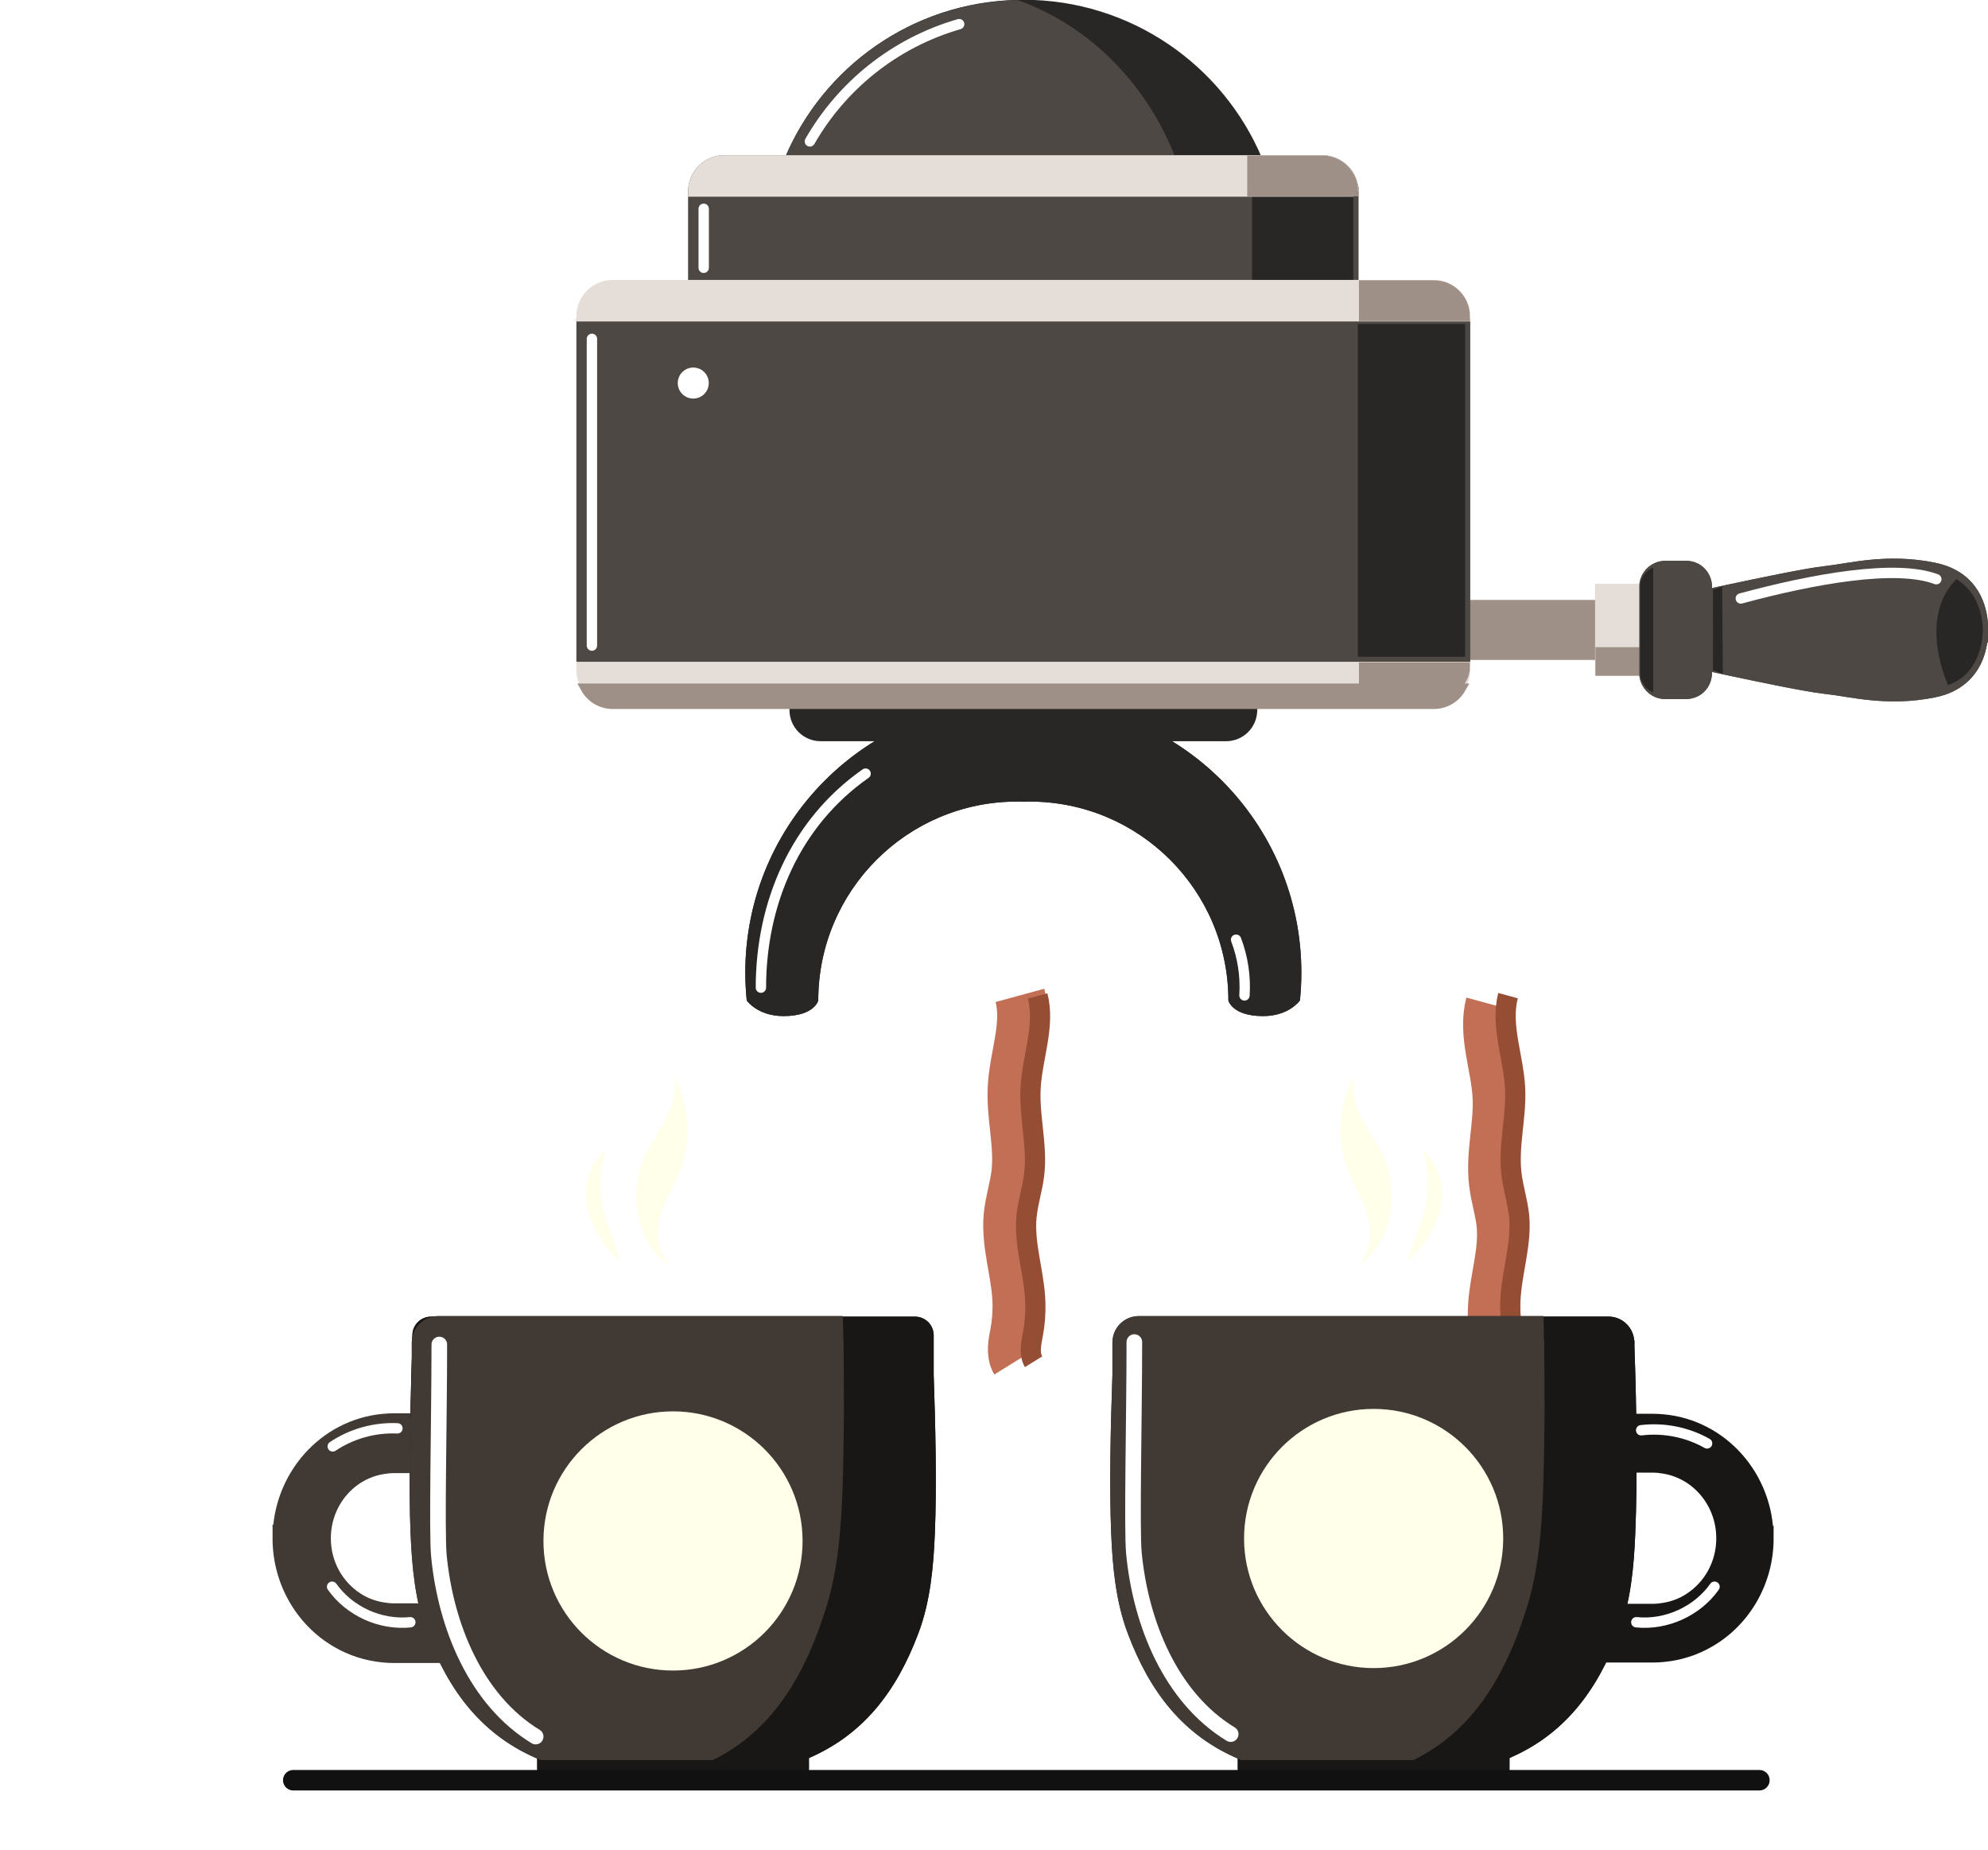 <?xml version="1.0" encoding="UTF-8"?>
<svg id="Layer_1"
    xmlns="http://www.w3.org/2000/svg" viewBox="-40 0 291.52 271.23">
    <defs>
        <style>
    :root {
        --machine-colour: #4d4844;
        --machine-shadow: #292626;
        --machine-highlight: #fff;
        --machine-cup-shadow: #191715;
        --machine-cup-highlight: #fff;
        --machine-cup-handle-highlight: #fff;
        --machine-cup: #413934;
        --machine-coffee: #c26f55;
        --machine-coffee-shadow: #954d34;
        --machine-trimming: #e5ddd8;
        --machine-trimming-shadow: #9E8F87;
        --machine-light: #fff;
        --machine-light-highlight: #fff;
        --machine-steam: #FFFFEA;
        --machine-cup-line: #121111;
    }
    
    @media (prefers-color-scheme: dark) {
      :root {
          --machine-colour: #817872;
          --machine-shadow: #514b46;
          --machine-highlight: #fff;
          --machine-cup-shadow: #bfb6b0;
          --machine-cup-highlight: #fff;
          --machine-cup-handle-highlight: #fff;
          --machine-cup: #e2dbd6;
          --machine-coffee: #c26f55;
          --machine-coffee-shadow: #954d34;
          --machine-trimming: #e5ddd8;
          --machine-trimming-shadow: #9E8F87;
          --machine-light: #fff;
          --machine-light-highlight: #fff;
          --machine-steam: #FFFFEA;
          --machine-cup-line: #bfb6b0;
      }
    }


#machine-scene .machine_shadow,#machine-scene .machine_cup_highlight,#machine-scene .machine_coffee_shadow,#machine-scene .machine_cup,#machine-scene .machine_colour,#machine-scene .machine_light,#machine-scene .machine_cup_shadow,#machine-scene .machine_cup_handle_highlight,#machine-scene .machine_coffee,#machine-scene .machine_trimming,#machine-scene .machine_trimming_shadow,#machine-scene .machine_light_highlight{
    stroke-miterlimit:10;
}
#machine-scene .machine_shadow,#machine-scene .machine_trimming,#machine-scene .machine_highlight,#machine-scene .machine_colour,#machine-scene .machine_light,#machine-scene .machine_cup_handle_highlight,#machine-scene .machine_trimming_shadow{
    stroke-width:1.52px;
}
#machine-scene .machine_trimming_shadow{
    fill: #9E8F87;
}

#machine-scene .machine_cup_shadow{
    fill: #191715;
}


.machine_trimming_shadow,#machine-scene .machine_cup_shadow,#machine-scene .machine_shadow,#machine-scene .machine_steam,#machine-scene .avatar{
    stroke-width:0px;
}
#machine-scene .machine_shadow{
    stroke: #292626;
    fill: #292626;
}
#machine-scene .machine_cup_highlight{
    stroke-width:2.29px;
}
#machine-scene .machine_cup_highlight,#machine-scene .machine_coffee_shadow,#machine-scene .machine_highlight,#machine-scene .machine_cup_handle_highlight,#machine-scene .machine_coffee,#machine-scene .machine_light_highlight{
    fill:none;
}
#machine-scene .machine_cup_highlight,#machine-scene .machine_shadow,#machine-scene .machine_highlight,#machine-scene .machine_cup_handle_highlight,#machine-scene .machine_light_highlight{
    stroke-linecap:round;
}
#machine-scene .machine_cup_highlight,#machine-scene .machine_highlight,#machine-scene .machine_light,#machine-scene .machine_cup_handle_highlight,#machine-scene .machine_light_highlight{
    stroke: #fff;
}

#machine-scene .machine_trimming{
    fill: #e5ddd8;
    stroke: #e5ddd8;
}
#machine-scene .machine_cup{
    fill: #413934;
    stroke: #413934;
}
#machine-scene .machine_coffee_shadow{
    stroke: #954d34;
    stroke-width:3.05px;
}
#machine-scene .machine_cup{
    stroke-width:1.59px;
}
#machine-scene .machine_shadow,#machine-scene .machine_highlight{
    stroke-linejoin:round;
}
#machine-scene .machine_trimming_shadow{
    stroke-width:1.41px;
}
#machine-scene .machine_trimming_shadow{
    stroke: #9E8F87;
}

#machine-scene .machine_cup_shadow{
    stroke: #191715;
}
#machine-scene .machine_colour{
    fill: #4d4844;
    stroke: #4d4844;
}
#machine-scene .machine_steam,#machine-scene .avatar{
    fill: #FFFFEA;
}

#machine-scene .machine_light {
    fill: #fff;
}

#machine-scene .machine_shadow-thick-stroke {
    stroke-width: 1.59px;
}

#machine-scene .machine_cup_shadow{
    stroke-width:1.45px;
}

#machine-scene .machine_cup_line {
    stroke-width: 3px;
    stroke-linecap:round;
    stroke: #121111;
}

#machine-scene .machine_coffee{
    stroke: #c26f55;
    stroke-width:7.62px;
}

#machine-scene .machine_light_highlight{
    stroke-width:1.14px;
}

#machine-scene .machine_light {
    /* animation: 500ms infinite alternate blink; */
    animation: machineBlink 1.5s step-start 0s infinite;
}

#machine-scene .machine_coffee-stream {
    animation: machineCoffeeStream 0.5s step-start 0s infinite;
}

@keyframes machineBlink {
    0% { fill: darkred; stroke: darkred; }
    50% { fill: #f14545; stroke: #f14545; }
    100% { fill: darkred; stroke: darkred; }
}

@keyframes machineCoffeeStream {
    0% { transform:translate(0, 0px); }
    25% { transform:translate(0, -10px); }
    50% { transform:translate(0, -20px); }
    75% { transform:translate(0, -30px); }
    100% { transform:translate(0, -40px); }
}

        </style>
        <clipPath id="steam-cup-clip">
            <rect x="60" y="145" width="200" height="100" />
        </clipPath>
    </defs>
    <g id="machine-scene">
        <g id="steam-right">
            <path id="steam" class="machine_steam" d="M158.76,185.67c2.18-1.58,2.52-4.7,1.83-7.26-.69-2.56-2.2-4.84-3.09-7.34-1.6-4.48-1.08-9.63,1.37-13.73-.84,1.99-.33,4.29.61,6.23s2.28,3.68,3.21,5.63c2.89,6.08,1.01,13.97-3.93,16.45Z"/>
            <path id="steam-2" class="machine_steam" d="M168.88,177.62c.7-2.96.59-6.09-.3-9,2.45,1.99,3.3,5.45,2.66,8.5s-2.58,5.71-4.89,7.86c1.14-3.15,2.27-6.23,2.53-7.35Z"/>
        </g>
        <g id="steam-left">
            <path id="steam-3" class="machine_steam" d="M58.63,185.67c-2.18-1.58-2.52-4.7-1.83-7.26s2.2-4.84,3.09-7.34c1.6-4.48,1.08-9.63-1.37-13.73.84,1.99.33,4.29-.61,6.23s-2.28,3.68-3.21,5.63c-2.89,6.08-1.01,13.97,3.93,16.45Z"/>
            <path id="steam-4" class="machine_steam" d="M48.51,177.62c-.7-2.96-.59-6.09.3-9-2.45,1.99-3.3,5.45-2.66,8.5s2.58,5.71,4.89,7.86c-1.14-3.15-2.27-6.23-2.53-7.35Z"/>
        </g>
        <path class="machine_shadow" d="M110.99,102.77c-.3,0-.63,0-.93.02-.3-.02-.63-.02-.93-.02-22.01,0-39.84,17.83-39.84,39.84,0,1.37.08,2.73.21,4.07,0,0,1.57,2.29,5.4,2.29,4.56,0,5.09-2.29,5.09-2.29,0-16.1,13.05-29.16,29.14-29.16.32,0,.63,0,.93.02.3-.02.61-.02.93-.02,16.1,0,29.14,13.06,29.14,29.16,0,0,.53,2.29,5.09,2.29,3.83,0,5.4-2.29,5.4-2.29.14-1.34.21-2.7.21-4.07,0-22.01-17.83-39.84-39.84-39.84Z"/>
        <rect class="machine_trimming_shadow" x="174.84" y="88.69" width="19.82" height="7.33"/>
        <rect class="machine_trimming" x="194.66" y="86.35" width="6.36" height="12.01"/>
        <rect class="machine_trimming_shadow" x="194.66" y="95.59" width="6.36" height="2.77"/>
        <path class="machine_colour" d="M210.28,86.03v12.65c0,1.07-.53,2-1.34,2.55-.18.12-.37.21-.56.27-.35.15-.73.23-1.14.23h-3.05c-.4,0-.79-.08-1.14-.21-1.11-.46-1.91-1.55-1.91-2.84v-12.65c0-1.28.79-2.38,1.91-2.82.35-.15.75-.23,1.14-.23h3.05c.41,0,.79.08,1.14.21.21.08.4.18.58.3.79.55,1.33,1.48,1.33,2.53Z"/>
        <path class="machine_colour" d="M250.75,92.42c.05.98,0,6.6-5.56,8.64-.49.17-1.02.32-1.6.44-6.91,1.39-12.24-.14-15.96-.53-2.59-.27-9.89-1.8-14.16-2.71-1.13-.24-2.04-.44-2.59-.56-.38-.09-.59-.14-.59-.14l.06-4.91v-.58l-.06-4.92s.21-.05.59-.12c.55-.12,1.46-.32,2.59-.56,4.27-.91,11.57-2.44,14.16-2.71,3.72-.41,9.05-1.92,15.96-.52,1.17.24,2.16.61,2.99,1.08,4.18,2.36,4.22,7.09,4.18,7.97v.14Z"/>
        <g clip-path="url(#steam-cup-clip)" transform-origin="center" transform="scale(0.97, 1)">
            <g class="machine_coffee-stream">
                <path class="machine_coffee" d="M74.3,145.93c1.17,4.42-.84,9.01-1.07,13.58-.22,4.19,1.06,8.38.55,12.55-.25,2.09-.95,4.11-1.16,6.2-.38,3.92.99,7.78,1.28,11.7.14,1.84.03,3.7-.31,5.51-.26,1.37-.63,2.89.09,4.09"/>
                <path class="machine_coffee_shadow" d="M76.97,146.02c1.17,4.42-.84,9.01-1.07,13.58-.22,4.19,1.06,8.38.55,12.55-.25,2.09-.95,4.11-1.16,6.2-.38,3.92.99,7.78,1.28,11.7.14,1.84.03,3.7-.31,5.51-.26,1.37-.63,2.89.09,4.09"/>
                <path class="machine_coffee" style="transform-origin:center;transform:translate(0, 124px) scale(1, -1)" d="M74.3,145.93c1.17,4.42-.84,9.01-1.07,13.58-.22,4.19,1.06,8.38.55,12.55-.25,2.09-.95,4.11-1.16,6.2-.38,3.92.99,7.78,1.28,11.7.14,1.84.03,3.7-.31,5.51-.26,1.37-.63,2.89.09,4.09"/>
                <path class="machine_coffee_shadow" style="transform-origin:center;transform:translate(0, 124px) scale(1, -1)" d="M76.97,146.02c1.17,4.42-.84,9.01-1.07,13.58-.22,4.19,1.06,8.38.55,12.55-.25,2.09-.95,4.11-1.16,6.2-.38,3.92.99,7.78,1.28,11.7.14,1.84.03,3.7-.31,5.51-.26,1.37-.63,2.89.09,4.09"/>
            </g>
        </g>
        <g clip-path="url(#steam-cup-clip)" transform-origin="center" transform="scale(0.97, 1)">
            <g class="machine_coffee-stream">
                <path class="machine_coffee" d="M145.46,147.23c-1.17,4.42.84,9.01,1.07,13.58.22,4.19-1.06,8.38-.55,12.55.25,2.09.95,4.11,1.16,6.2.38,3.92-.99,7.78-1.28,11.7-.14,1.84-.03,3.7.31,5.51.26,1.37.63,2.89-.09,4.09"/>
                <path class="machine_coffee" style="transform-origin:center;transform:translate(0, 124px) scale(1, -1)" d="M145.46,147.23c-1.17,4.42.84,9.01,1.07,13.58.22,4.19-1.06,8.38-.55,12.55.25,2.09.95,4.11,1.16,6.2.38,3.92-.99,7.78-1.28,11.7-.14,1.84-.03,3.7.31,5.51.26,1.37.63,2.89-.09,4.09"/>
                <path class="machine_coffee_shadow" d="M148.08,145.97c-1.17,4.42.84,9.01,1.07,13.58.22,4.19-1.06,8.38-.55,12.55.25,2.09.95,4.11,1.16,6.2.38,3.92-.99,7.78-1.28,11.7-.14,1.84-.03,3.7.31,5.51.26,1.37.63,2.89-.09,4.09"/>
                <path class="machine_coffee_shadow" style="transform-origin:center;transform:translate(0, 124px) scale(1, -1)" d="M148.08,145.97c-1.17,4.42.84,9.01,1.07,13.58.22,4.19-1.06,8.38-.55,12.55.25,2.09.95,4.11,1.16,6.2.38,3.92-.99,7.78-1.28,11.7-.14,1.84-.03,3.7.31,5.51.26,1.37.63,2.89-.09,4.09"/>
            </g>
        </g>
        <path class="machine_shadow" d="M110.99,102.77c-.3,0-.63,0-.93.02-.3-.02-.63-.02-.93-.02-22.01,0-39.84,17.83-39.84,39.84,0,1.37.08,2.73.21,4.07,0,0,1.57,2.29,5.4,2.29,4.56,0,5.09-2.29,5.09-2.29,0-16.1,13.05-29.16,29.14-29.16.32,0,.63,0,.93.02.3-.02.61-.02.93-.02,16.1,0,29.14,13.06,29.14,29.16,0,0,.53,2.29,5.09,2.29,3.83,0,5.4-2.29,5.4-2.29.14-1.34.21-2.7.21-4.07,0-22.01-17.83-39.84-39.84-39.84Z"/>
        <rect class="machine_trimming_shadow" x="174.84" y="88.69" width="19.82" height="7.33"/>
        <rect class="machine_trimming" x="194.66" y="86.35" width="6.36" height="12.01"/>
        <rect class="machine_trimming_shadow" x="194.66" y="95.59" width="6.36" height="2.77"/>
        <path class="machine_colour" d="M210.28,86.03v12.65c0,1.07-.53,2-1.34,2.55-.18.12-.37.21-.56.27-.35.15-.73.23-1.14.23h-3.05c-.4,0-.79-.08-1.14-.21-1.11-.46-1.91-1.55-1.91-2.84v-12.65c0-1.28.79-2.38,1.91-2.82.35-.15.75-.23,1.14-.23h3.05c.41,0,.79.08,1.14.21.21.08.4.18.58.3.79.55,1.33,1.48,1.33,2.53Z"/>
        <path class="machine_colour" d="M250.75,92.42c.05.98,0,6.6-5.56,8.64-.49.17-1.02.32-1.6.44-6.91,1.39-12.24-.14-15.96-.53-2.59-.27-9.89-1.8-14.16-2.71-1.13-.24-2.04-.44-2.59-.56-.38-.09-.59-.14-.59-.14l.06-4.91v-.58l-.06-4.92s.21-.05.59-.12c.55-.12,1.46-.32,2.59-.56,4.27-.91,11.57-2.44,14.16-2.71,3.72-.41,9.05-1.92,15.96-.52,1.17.24,2.16.61,2.99,1.08,4.18,2.36,4.22,7.09,4.18,7.97v.14Z"/>
        <path class="machine_shadow" d="M250.76,92.64c-.05,1.27-.49,6.18-5.11,7.81-2.53-6.19-2.33-11.97,1.23-15.53,3.56,2.07,3.93,6.41,3.88,7.73Z"/>
        <path class="machine_highlight" d="M215.27,87.74c10.6-2.86,22.72-5.07,28.67-2.82"/>
        <path class="machine_shadow machine_shadow-thick-stroke" d="M144.33,23.5h-68.53C81.3,10.41,94.1,1.14,109.11.78c.3-.02.63-.02.95-.02,15.41,0,28.64,9.37,34.27,22.74Z"/>
        <path class="machine_colour" d="M131.7,23.5h-55.91C81.3,10.41,94.1,1.14,109.11.78c10.21,3.66,18.46,12.01,22.59,22.73Z"/>
        <path class="machine_shadow" d="M144.36,102.77v1.33c0,2.53-2.04,4.57-4.57,4.57h-59.45c-2.52,0-4.57-2.04-4.57-4.57v-1.33h68.59Z"/>
        <rect class="machine_colour" x="45.28" y="47.51" width="129.56" height="48.78"/>
        <path class="machine_trimming" d="M174.84,97.81v.38c0,.82-.21,1.6-.59,2.26-.79,1.39-2.29,2.32-3.98,2.32H49.85c-1.71,0-3.2-.93-3.98-2.32-.38-.66-.59-1.43-.59-2.26v-.38h129.56Z"/>
        <path class="machine_highlight" d="M100.65,3.54c-9.58,2.77-17.24,9.1-21.89,17.19"/>
        <path class="machine_colour" d="M158.46,28.08v13.72H61.66v-13.72c0-2.52,2.04-4.57,4.57-4.57h87.65c2.52,0,4.57,2.06,4.57,4.57Z"/>
        <path class="machine_shadow" d="M158.46,28.08v13.72h-14.86v-18.29h10.74c2.27,0,4.12,2.06,4.12,4.57Z"/>
        <path class="machine_trimming" d="M158.46,28.08H61.66c0-2.52,2.04-4.57,4.57-4.57h87.65c2.52,0,4.57,2.06,4.57,4.57Z"/>
        <path class="machine_trimming_shadow" d="M158.46,28.08h-14.86v-4.57h10.29c2.52,0,4.57,2.06,4.57,4.57Z"/>
        <path class="machine_trimming" d="M174.84,46.37H45.28c0-2.52,2.04-4.57,4.57-4.57h120.42c2.52,0,4.57,2.06,4.57,4.57Z"/>
        <path class="machine_trimming_shadow" d="M174.84,46.37h-14.86v-4.57h10.29c2.52,0,4.57,2.06,4.57,4.57Z"/>
        <circle class="machine_light" cx="61.66" cy="56.16" r="1.52"/>
        <path class="machine_light_highlight" d="M60.15,56.31s-.02-.09-.02-.15c0-.84.69-1.52,1.52-1.52"/>
        <path class="machine_trimming_shadow" d="M174.25,100.92c-.79,1.39-2.29,2.32-3.98,2.32H49.85c-1.71,0-3.2-.93-3.98-2.32h128.38Z"/>
        <path class="machine_shadow" d="M212.55,85.99l.08,12.8s-1.16-.41-1.45-.55v-11.79c.29-.13.77-.2,1.37-.47Z"/>
        <rect class="machine_shadow" x="159.1" y="47.51" width="15.75" height="48.78"/>
        <line class="machine_highlight" x1="63.19" y1="30.61" x2="63.19" y2="39.26"/>
        <line class="machine_highlight" x1="46.8" y1="49.68" x2="46.8" y2="94.65"/>
        <path class="machine_trimming_shadow" d="M174.84,97.81h-14.86v3.92h10.29c2.52,0,4.57-1.76,4.57-3.92Z"/>
        <path class="machine_shadow" d="M202.43,83.21v18.31c-1.11-.46-1.91-1.55-1.91-2.84v-12.65c0-1.28.79-2.38,1.91-2.82Z"/>
        <path class="machine_highlight" d="M71.58,144.8c0-12.35,5.02-24.15,15.35-31.38"/>
        <path class="machine_highlight" d="M141.26,137.77c.99,2.59,1.41,5.4,1.23,8.17"/>
        <g id="cup-right">
            <path class="machine_cup_shadow" d="M198.95,197.72v-.49h-.03v-.43c0-1.68-1.37-3.05-3.05-3.05h-10.3c.03,1.14.05,2.3.08,3.48h-61.58v.49c-.05,1.23-.09,2.52-.14,3.84-.26,7.55-.47,16.2-.18,23.26.21,4.89.66,9.83,2.39,14.4,3.12,8.29,7.88,14.65,16.07,18.03h38.44c8.2-3.38,12.9-9.74,16.04-18.03,1.72-4.57,2.18-9.51,2.38-14.4.35-8.29.18-18.79-.11-27.1Z"/>
            <path class="machine_cup_handle_highlight" d="M200.66,209.69c3.32-.4,6.76.28,9.67,1.93"/>
            <path class="machine_cup_handle_highlight" d="M199.95,237.84c4.38.45,8.93-1.61,11.47-5.21"/>
            <path class="machine_cup" d="M185.64,197.23c-.03-1.17-.05-2.33-.08-3.48h-58.59c-1.43,0-2.65,1.01-2.96,2.35-.06.23-.09.46-.09.7v4.76c-.26,7.55-.47,16.2-.18,23.26.21,4.89.66,9.83,2.39,14.4,3.12,8.29,7.88,14.65,16.07,18.03h24.88c8.2-4.09,12.9-11.74,16.04-21.75,1.72-5.5,2.18-11.48,2.38-17.36.12-3.6.18-7.55.2-11.58,0-3.08-.02-6.23-.05-9.33Z"/>
            <path class="machine_cup_highlight" d="M126.34,196.76c0,10.88-.4,27.49-.06,30.98.99,10.25,5.39,21.15,14.19,26.5"/>
            <rect class="machine_cup_shadow" x="142.2" y="252.44" width="38.45" height="8.79" rx="2" ry="2"/>
            <path class="machine_cup_shadow" d="M198.95,197.72v-.49h-.03v-.43c0-1.68-1.37-3.05-3.05-3.05h-10.3c.03,1.14.05,2.3.08,3.48h-61.58v.49c-.05,1.23-.09,2.52-.14,3.84-.26,7.55-.47,16.2-.18,23.26.21,4.89.66,9.83,2.39,14.4,3.12,8.29,7.88,14.65,16.07,18.03h38.44c8.2-3.38,12.9-9.74,16.04-18.03,1.72-4.57,2.18-9.51,2.38-14.4.35-8.29.18-18.79-.11-27.1Z"/>
            <path class="machine_cup_shadow" d="M219.36,225.52c0,6.54-3.48,12.26-8.63,15.24-2.04,1.19-4.34,1.95-6.8,2.18-.5.05-1.02.08-1.54.08h-28.44v-7.16h28.44c.52,0,1.04-.05,1.54-.14,1.37-.21,2.65-.7,3.76-1.43,2.84-1.83,4.71-5.06,4.71-8.76,0-5.17-3.67-9.47-8.48-10.21-.5-.09-1.02-.14-1.54-.14h-28.44v-7.18h28.44c.52,0,1.04.03,1.54.08,8.66.79,15.43,8.31,15.43,17.45Z"/>
            <path class="machine_cup_handle_highlight" d="M200.66,209.69c3.32-.4,6.76.28,9.67,1.93"/>
            <path class="machine_cup_handle_highlight" d="M199.95,237.84c4.38.45,8.93-1.61,11.47-5.21"/>
            <path class="machine_cup" d="M185.64,197.23c-.03-1.17-.05-2.33-.08-3.48h-58.59c-1.43,0-2.65,1.01-2.96,2.35-.06.23-.09.46-.09.7v4.76c-.26,7.55-.47,16.2-.18,23.26.21,4.89.66,9.83,2.39,14.4,3.12,8.29,7.88,14.65,16.07,18.03h24.88c8.2-4.09,12.9-11.74,16.04-21.75,1.72-5.5,2.18-11.48,2.38-17.36.12-3.6.18-7.55.2-11.58,0-3.08-.02-6.23-.05-9.33Z"/>
            <path class="machine_cup_highlight" d="M126.34,196.76c0,10.88-.4,27.49-.06,30.98.99,10.25,5.39,21.15,14.19,26.5"/>
            <circle class="avatar" id="avatar-right" cx="161.43" cy="225.56" r="19"/>
            <image id="headshot-b" href="#" x="144.5" y="208.5" height="34px" width="34px"
            clip-path="inset(0% round 50%)"></image>
        </g>
        <g id="cup-left">
            <path class="machine_cup_handle_highlight" d="M18.28,209.41c-3.34-.15-6.72.79-9.49,2.65"/>
            <path class="machine_cup_handle_highlight" d="M20.17,237.84c-4.38.45-8.93-1.61-11.47-5.21"/>
            <path class="machine_cup_shadow" d="M96.19,201.26v-5.5c0-1.1-.9-2-2-2H23.2c-1.1,0-2,.9-2,2v1.47h-.03v.5c-.3,8.3-.46,18.8-.12,27.1.2,4.88.65,9.83,2.38,14.4,3.13,8.29,7.84,14.64,16.03,18.03h38.45c8.19-3.39,12.94-9.73,16.07-18.03,1.73-4.57,2.17-9.52,2.38-14.4.3-7.16.08-15.96-.18-23.57Z"/>
            <path class="machine_cup" d="M82.9,197.23c-.03-1.17-.05-2.33-.08-3.48H24.23c-1.43,0-2.65,1.01-2.96,2.35-.06.23-.09.46-.09.7v4.76c-.26,7.55-.47,16.2-.18,23.26.21,4.89.66,9.83,2.39,14.4,3.12,8.29,7.88,14.65,16.07,18.03h24.88c8.2-4.09,12.9-11.74,16.04-21.75,1.72-5.5,2.18-11.48,2.38-17.36.12-3.6.18-7.55.2-11.58,0-3.08-.02-6.23-.05-9.33Z"/>
            <path class="machine_cup_highlight" d="M24.42,197.12c0,10.88-.4,27.49-.06,30.98.99,10.25,5.39,21.15,14.19,26.5"/>
            <path class="machine_cup" d="M.76,225.52c0,6.54,3.48,12.26,8.63,15.24,2.04,1.19,4.34,1.95,6.8,2.18.5.05,1.02.08,1.54.08h28.44v-7.16h-28.44c-.52,0-1.04-.05-1.54-.14-1.37-.21-2.65-.7-3.76-1.43-2.84-1.83-4.71-5.06-4.71-8.76,0-5.17,3.67-9.47,8.48-10.21.5-.09,1.02-.14,1.54-.14h28.44v-7.18h-28.44c-.52,0-1.04.03-1.54.08-8.66.79-15.43,8.31-15.43,17.45Z"/>
            <path class="machine_cup_handle_highlight" d="M18.28,209.41c-3.34-.15-6.72.79-9.49,2.65"/>
            <path class="machine_cup_handle_highlight" d="M20.17,237.84c-4.38.45-8.93-1.61-11.47-5.21"/>
            <rect class="machine_cup_shadow" x="39.47" y="252.44" width="38.45" height="8.79" rx="2" ry="2"/>
            <path class="machine_cup_shadow" d="M96.19,201.26v-5.5c0-1.1-.9-2-2-2H23.2c-1.1,0-2,.9-2,2v1.47h-.03v.5c-.3,8.3-.46,18.8-.12,27.1.2,4.88.65,9.83,2.38,14.4,3.13,8.29,7.84,14.64,16.03,18.03h38.45c8.19-3.39,12.94-9.73,16.07-18.03,1.73-4.57,2.17-9.52,2.38-14.4.3-7.16.08-15.96-.18-23.57Z"/>
            <path class="machine_cup" d="M82.9,197.23c-.03-1.17-.05-2.33-.08-3.48H24.23c-1.43,0-2.65,1.01-2.96,2.35-.06.23-.09.46-.09.7v4.76c-.26,7.55-.47,16.2-.18,23.26.21,4.89.66,9.83,2.39,14.4,3.12,8.29,7.88,14.65,16.07,18.03h24.88c8.2-4.09,12.9-11.74,16.04-21.75,1.72-5.5,2.18-11.48,2.38-17.36.12-3.6.18-7.55.2-11.58,0-3.08-.02-6.23-.05-9.33Z"/>
            <path class="machine_cup_highlight" d="M24.42,197.12c0,10.88-.4,27.49-.06,30.98.99,10.25,5.39,21.15,14.19,26.5"/>
            <circle class="avatar" id="avatar-left" cx="58.69" cy="225.92" r="19"/>
            <image id="headshot-a" href="#" x="41.5" y="209" height="34px" width="34px"
            clip-path="inset(0% round 50%)"></image>
        </g>
        <line class="machine_cup_line" x1="3" y1="261" x2="218" y2="261"/>
    </g>
</svg>
